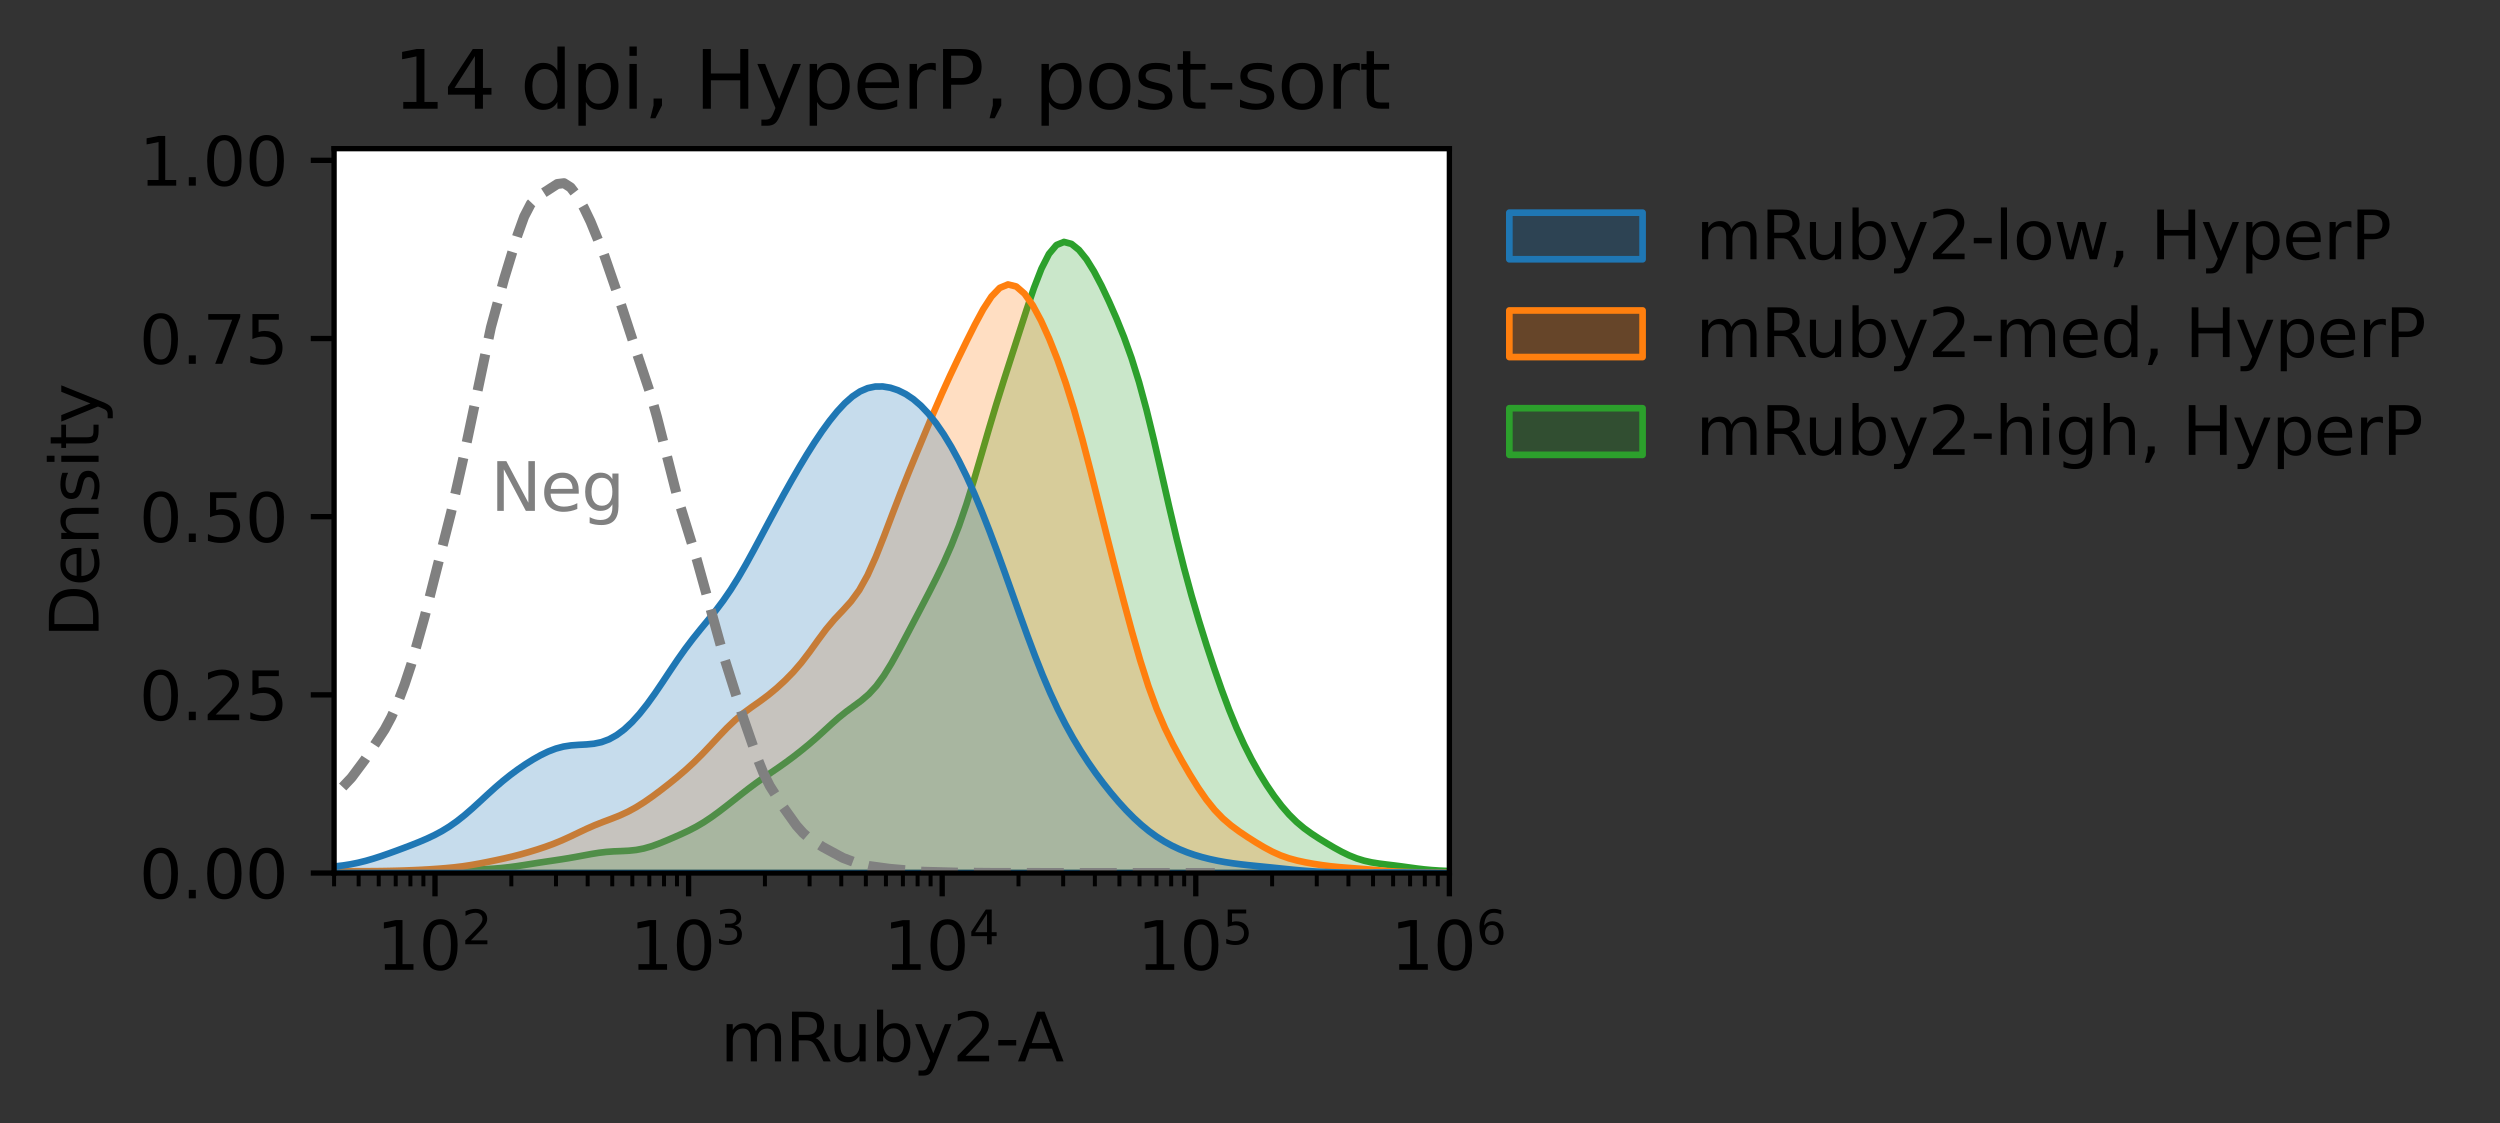 <?xml version="1.0" encoding="utf-8" standalone="no"?>
<!DOCTYPE svg PUBLIC "-//W3C//DTD SVG 1.1//EN"
  "http://www.w3.org/Graphics/SVG/1.1/DTD/svg11.dtd">
<svg xmlns:xlink="http://www.w3.org/1999/xlink" width="375.238pt" height="168.594pt" viewBox="0 0 375.238 168.594" xmlns="http://www.w3.org/2000/svg" version="1.1">
 <rect x="0" y="0" width="375.238" height="168.594" fill="#333333" stroke="none"/>
 <defs>
  <style type="text/css">*{stroke-linejoin: round; stroke-linecap: butt}</style>
 </defs>
 <g id="figure_1">
  <g id="patch_1">
   <path d="M 0 168.594 
L 375.238 168.594 
L 375.238 0 
L 0 0 
L 0 168.594 
z
" style="fill: none"/>
  </g>
  <g id="axes_1">
   <g id="patch_2">
    <path d="M 50.144 131.038 
L 217.544 131.038 
L 217.544 22.318 
L 50.144 22.318 
z
" style="fill: #ffffff"/>
   </g>
   <g id="PolyCollection_1">
    <defs>
     <path id="mf71d365929" d="M 3.128 -37.557 
L 3.128 -37.556 
L 4.254 -37.556 
L 5.381 -37.556 
L 6.507 -37.556 
L 7.634 -37.556 
L 8.76 -37.556 
L 9.886 -37.556 
L 11.013 -37.556 
L 12.139 -37.556 
L 13.266 -37.556 
L 14.392 -37.556 
L 15.518 -37.556 
L 16.645 -37.556 
L 17.771 -37.556 
L 18.897 -37.556 
L 20.024 -37.556 
L 21.15 -37.556 
L 22.277 -37.556 
L 23.403 -37.556 
L 24.529 -37.556 
L 25.656 -37.556 
L 26.782 -37.556 
L 27.909 -37.556 
L 29.035 -37.556 
L 30.161 -37.556 
L 31.288 -37.556 
L 32.414 -37.556 
L 33.541 -37.556 
L 34.667 -37.556 
L 35.793 -37.556 
L 36.92 -37.556 
L 38.046 -37.556 
L 39.173 -37.556 
L 40.299 -37.556 
L 41.425 -37.556 
L 42.552 -37.556 
L 43.678 -37.556 
L 44.805 -37.556 
L 45.931 -37.556 
L 47.057 -37.556 
L 48.184 -37.556 
L 49.31 -37.556 
L 50.437 -37.556 
L 51.563 -37.556 
L 52.689 -37.556 
L 53.816 -37.556 
L 54.942 -37.556 
L 56.068 -37.556 
L 57.195 -37.556 
L 58.321 -37.556 
L 59.448 -37.556 
L 60.574 -37.556 
L 61.7 -37.556 
L 62.827 -37.556 
L 63.953 -37.556 
L 65.08 -37.556 
L 66.206 -37.556 
L 67.332 -37.556 
L 68.459 -37.556 
L 69.585 -37.556 
L 70.712 -37.556 
L 71.838 -37.556 
L 72.964 -37.556 
L 74.091 -37.556 
L 75.217 -37.556 
L 76.344 -37.556 
L 77.47 -37.556 
L 78.596 -37.556 
L 79.723 -37.556 
L 80.849 -37.556 
L 81.976 -37.556 
L 83.102 -37.556 
L 84.228 -37.556 
L 85.355 -37.556 
L 86.481 -37.556 
L 87.608 -37.556 
L 88.734 -37.556 
L 89.86 -37.556 
L 90.987 -37.556 
L 92.113 -37.556 
L 93.24 -37.556 
L 94.366 -37.556 
L 95.492 -37.556 
L 96.619 -37.556 
L 97.745 -37.556 
L 98.871 -37.556 
L 99.998 -37.556 
L 101.124 -37.556 
L 102.251 -37.556 
L 103.377 -37.556 
L 104.503 -37.556 
L 105.63 -37.556 
L 106.756 -37.556 
L 107.883 -37.556 
L 109.009 -37.556 
L 110.135 -37.556 
L 111.262 -37.556 
L 112.388 -37.556 
L 113.515 -37.556 
L 114.641 -37.556 
L 115.767 -37.556 
L 116.894 -37.556 
L 118.02 -37.556 
L 119.147 -37.556 
L 120.273 -37.556 
L 121.399 -37.556 
L 122.526 -37.556 
L 123.652 -37.556 
L 124.779 -37.556 
L 125.905 -37.556 
L 127.031 -37.556 
L 128.158 -37.556 
L 129.284 -37.556 
L 130.411 -37.556 
L 131.537 -37.556 
L 132.663 -37.556 
L 133.79 -37.556 
L 134.916 -37.556 
L 136.042 -37.556 
L 137.169 -37.556 
L 138.295 -37.556 
L 139.422 -37.556 
L 140.548 -37.556 
L 141.674 -37.556 
L 142.801 -37.556 
L 143.927 -37.556 
L 145.054 -37.556 
L 146.18 -37.556 
L 147.306 -37.556 
L 148.433 -37.556 
L 149.559 -37.556 
L 150.686 -37.556 
L 151.812 -37.556 
L 152.938 -37.556 
L 154.065 -37.556 
L 155.191 -37.556 
L 156.318 -37.556 
L 157.444 -37.556 
L 158.57 -37.556 
L 159.697 -37.556 
L 160.823 -37.556 
L 161.95 -37.556 
L 163.076 -37.556 
L 164.202 -37.556 
L 165.329 -37.556 
L 166.455 -37.556 
L 167.582 -37.556 
L 168.708 -37.556 
L 169.834 -37.556 
L 170.961 -37.556 
L 172.087 -37.556 
L 173.214 -37.556 
L 174.34 -37.556 
L 175.466 -37.556 
L 176.593 -37.556 
L 177.719 -37.556 
L 178.845 -37.556 
L 179.972 -37.556 
L 181.098 -37.556 
L 182.225 -37.556 
L 183.351 -37.556 
L 184.477 -37.556 
L 185.604 -37.556 
L 186.73 -37.556 
L 187.857 -37.556 
L 188.983 -37.556 
L 190.109 -37.556 
L 191.236 -37.556 
L 192.362 -37.556 
L 193.489 -37.556 
L 194.615 -37.556 
L 195.741 -37.556 
L 196.868 -37.556 
L 197.994 -37.556 
L 199.121 -37.556 
L 200.247 -37.556 
L 201.373 -37.556 
L 202.5 -37.556 
L 203.626 -37.556 
L 204.753 -37.556 
L 205.879 -37.556 
L 207.005 -37.556 
L 208.132 -37.556 
L 209.258 -37.556 
L 210.385 -37.556 
L 211.511 -37.556 
L 212.637 -37.556 
L 213.764 -37.556 
L 214.89 -37.556 
L 216.016 -37.556 
L 217.143 -37.556 
L 218.269 -37.556 
L 219.396 -37.556 
L 220.522 -37.556 
L 221.648 -37.556 
L 222.775 -37.556 
L 223.901 -37.556 
L 225.028 -37.556 
L 226.154 -37.556 
L 227.28 -37.556 
L 227.28 -37.558 
L 227.28 -37.558 
L 226.154 -37.562 
L 225.028 -37.57 
L 223.901 -37.587 
L 222.775 -37.616 
L 221.648 -37.658 
L 220.522 -37.711 
L 219.396 -37.767 
L 218.269 -37.82 
L 217.143 -37.87 
L 216.016 -37.925 
L 214.89 -37.999 
L 213.764 -38.103 
L 212.637 -38.237 
L 211.511 -38.391 
L 210.385 -38.548 
L 209.258 -38.694 
L 208.132 -38.829 
L 207.005 -38.974 
L 205.879 -39.155 
L 204.753 -39.407 
L 203.626 -39.753 
L 202.5 -40.203 
L 201.373 -40.749 
L 200.247 -41.368 
L 199.121 -42.031 
L 197.994 -42.725 
L 196.868 -43.461 
L 195.741 -44.275 
L 194.615 -45.217 
L 193.489 -46.329 
L 192.362 -47.63 
L 191.236 -49.116 
L 190.109 -50.775 
L 188.983 -52.603 
L 187.857 -54.616 
L 186.73 -56.846 
L 185.604 -59.33 
L 184.477 -62.086 
L 183.351 -65.102 
L 182.225 -68.337 
L 181.098 -71.755 
L 179.972 -75.358 
L 178.845 -79.196 
L 177.719 -83.34 
L 176.593 -87.825 
L 175.466 -92.611 
L 174.34 -97.56 
L 173.214 -102.465 
L 172.087 -107.09 
L 170.961 -111.248 
L 169.834 -114.863 
L 168.708 -117.993 
L 167.582 -120.778 
L 166.455 -123.342 
L 165.329 -125.722 
L 164.202 -127.863 
L 163.076 -129.677 
L 161.95 -131.078 
L 160.823 -131.985 
L 159.697 -132.281 
L 158.57 -131.819 
L 157.444 -130.482 
L 156.318 -128.275 
L 155.191 -125.367 
L 154.065 -122.04 
L 152.938 -118.559 
L 151.812 -115.069 
L 150.686 -111.566 
L 149.559 -107.97 
L 148.433 -104.223 
L 147.306 -100.359 
L 146.18 -96.52 
L 145.054 -92.893 
L 143.927 -89.622 
L 142.801 -86.742 
L 141.674 -84.185 
L 140.548 -81.843 
L 139.422 -79.622 
L 138.295 -77.459 
L 137.169 -75.313 
L 136.042 -73.168 
L 134.916 -71.044 
L 133.79 -69.015 
L 132.663 -67.184 
L 131.537 -65.641 
L 130.411 -64.413 
L 129.284 -63.445 
L 128.158 -62.616 
L 127.031 -61.793 
L 125.905 -60.891 
L 124.779 -59.896 
L 123.652 -58.857 
L 122.526 -57.834 
L 121.399 -56.861 
L 120.273 -55.94 
L 119.147 -55.06 
L 118.02 -54.222 
L 116.894 -53.424 
L 115.767 -52.654 
L 114.641 -51.884 
L 113.515 -51.088 
L 112.388 -50.25 
L 111.262 -49.378 
L 110.135 -48.489 
L 109.009 -47.604 
L 107.883 -46.74 
L 106.756 -45.923 
L 105.63 -45.174 
L 104.503 -44.51 
L 103.377 -43.925 
L 102.251 -43.398 
L 101.124 -42.901 
L 99.998 -42.421 
L 98.871 -41.964 
L 97.745 -41.558 
L 96.619 -41.237 
L 95.492 -41.021 
L 94.366 -40.904 
L 93.24 -40.849 
L 92.113 -40.805 
L 90.987 -40.725 
L 89.86 -40.59 
L 88.734 -40.408 
L 87.608 -40.2 
L 86.481 -39.989 
L 85.355 -39.79 
L 84.228 -39.608 
L 83.102 -39.439 
L 81.976 -39.273 
L 80.849 -39.102 
L 79.723 -38.924 
L 78.596 -38.746 
L 77.47 -38.576 
L 76.344 -38.427 
L 75.217 -38.305 
L 74.091 -38.212 
L 72.964 -38.147 
L 71.838 -38.105 
L 70.712 -38.075 
L 69.585 -38.045 
L 68.459 -38.006 
L 67.332 -37.952 
L 66.206 -37.887 
L 65.08 -37.82 
L 63.953 -37.762 
L 62.827 -37.723 
L 61.7 -37.704 
L 60.574 -37.7 
L 59.448 -37.703 
L 58.321 -37.709 
L 57.195 -37.711 
L 56.068 -37.708 
L 54.942 -37.7 
L 53.816 -37.688 
L 52.689 -37.671 
L 51.563 -37.652 
L 50.437 -37.634 
L 49.31 -37.619 
L 48.184 -37.608 
L 47.057 -37.6 
L 45.931 -37.592 
L 44.805 -37.586 
L 43.678 -37.583 
L 42.552 -37.583 
L 41.425 -37.588 
L 40.299 -37.596 
L 39.173 -37.605 
L 38.046 -37.611 
L 36.92 -37.612 
L 35.793 -37.606 
L 34.667 -37.597 
L 33.541 -37.585 
L 32.414 -37.575 
L 31.288 -37.567 
L 30.161 -37.561 
L 29.035 -37.558 
L 27.909 -37.557 
L 26.782 -37.557 
L 25.656 -37.556 
L 24.529 -37.556 
L 23.403 -37.556 
L 22.277 -37.556 
L 21.15 -37.557 
L 20.024 -37.557 
L 18.897 -37.559 
L 17.771 -37.561 
L 16.645 -37.566 
L 15.518 -37.572 
L 14.392 -37.579 
L 13.266 -37.585 
L 12.139 -37.587 
L 11.013 -37.585 
L 9.886 -37.58 
L 8.76 -37.573 
L 7.634 -37.566 
L 6.507 -37.562 
L 5.381 -37.559 
L 4.254 -37.557 
L 3.128 -37.557 
z
" style="stroke: #2ca02c"/>
    </defs>
    <g clip-path="url(#p984946b210)">
     <use xlink:href="#mf71d365929" x="0" y="168.594" style="fill: #2ca02c; fill-opacity: 0.25; stroke: #2ca02c"/>
    </g>
   </g>
   <g id="PolyCollection_2">
    <defs>
     <path id="m351880123a" d="M -19.855 -37.557 
L -19.855 -37.556 
L -18.615 -37.556 
L -17.374 -37.556 
L -16.134 -37.556 
L -14.894 -37.556 
L -13.654 -37.556 
L -12.414 -37.556 
L -11.173 -37.556 
L -9.933 -37.556 
L -8.693 -37.556 
L -7.453 -37.556 
L -6.213 -37.556 
L -4.972 -37.556 
L -3.732 -37.556 
L -2.492 -37.556 
L -1.252 -37.556 
L -0.012 -37.556 
L 1.229 -37.556 
L 2.469 -37.556 
L 3.709 -37.556 
L 4.949 -37.556 
L 6.189 -37.556 
L 7.43 -37.556 
L 8.67 -37.556 
L 9.91 -37.556 
L 11.15 -37.556 
L 12.39 -37.556 
L 13.631 -37.556 
L 14.871 -37.556 
L 16.111 -37.556 
L 17.351 -37.556 
L 18.591 -37.556 
L 19.832 -37.556 
L 21.072 -37.556 
L 22.312 -37.556 
L 23.552 -37.556 
L 24.792 -37.556 
L 26.033 -37.556 
L 27.273 -37.556 
L 28.513 -37.556 
L 29.753 -37.556 
L 30.994 -37.556 
L 32.234 -37.556 
L 33.474 -37.556 
L 34.714 -37.556 
L 35.954 -37.556 
L 37.195 -37.556 
L 38.435 -37.556 
L 39.675 -37.556 
L 40.915 -37.556 
L 42.155 -37.556 
L 43.396 -37.556 
L 44.636 -37.556 
L 45.876 -37.556 
L 47.116 -37.556 
L 48.356 -37.556 
L 49.597 -37.556 
L 50.837 -37.556 
L 52.077 -37.556 
L 53.317 -37.556 
L 54.557 -37.556 
L 55.798 -37.556 
L 57.038 -37.556 
L 58.278 -37.556 
L 59.518 -37.556 
L 60.758 -37.556 
L 61.999 -37.556 
L 63.239 -37.556 
L 64.479 -37.556 
L 65.719 -37.556 
L 66.959 -37.556 
L 68.2 -37.556 
L 69.44 -37.556 
L 70.68 -37.556 
L 71.92 -37.556 
L 73.16 -37.556 
L 74.401 -37.556 
L 75.641 -37.556 
L 76.881 -37.556 
L 78.121 -37.556 
L 79.361 -37.556 
L 80.602 -37.556 
L 81.842 -37.556 
L 83.082 -37.556 
L 84.322 -37.556 
L 85.562 -37.556 
L 86.803 -37.556 
L 88.043 -37.556 
L 89.283 -37.556 
L 90.523 -37.556 
L 91.763 -37.556 
L 93.004 -37.556 
L 94.244 -37.556 
L 95.484 -37.556 
L 96.724 -37.556 
L 97.965 -37.556 
L 99.205 -37.556 
L 100.445 -37.556 
L 101.685 -37.556 
L 102.925 -37.556 
L 104.166 -37.556 
L 105.406 -37.556 
L 106.646 -37.556 
L 107.886 -37.556 
L 109.126 -37.556 
L 110.367 -37.556 
L 111.607 -37.556 
L 112.847 -37.556 
L 114.087 -37.556 
L 115.327 -37.556 
L 116.568 -37.556 
L 117.808 -37.556 
L 119.048 -37.556 
L 120.288 -37.556 
L 121.528 -37.556 
L 122.769 -37.556 
L 124.009 -37.556 
L 125.249 -37.556 
L 126.489 -37.556 
L 127.729 -37.556 
L 128.97 -37.556 
L 130.21 -37.556 
L 131.45 -37.556 
L 132.69 -37.556 
L 133.93 -37.556 
L 135.171 -37.556 
L 136.411 -37.556 
L 137.651 -37.556 
L 138.891 -37.556 
L 140.131 -37.556 
L 141.372 -37.556 
L 142.612 -37.556 
L 143.852 -37.556 
L 145.092 -37.556 
L 146.332 -37.556 
L 147.573 -37.556 
L 148.813 -37.556 
L 150.053 -37.556 
L 151.293 -37.556 
L 152.533 -37.556 
L 153.774 -37.556 
L 155.014 -37.556 
L 156.254 -37.556 
L 157.494 -37.556 
L 158.735 -37.556 
L 159.975 -37.556 
L 161.215 -37.556 
L 162.455 -37.556 
L 163.695 -37.556 
L 164.936 -37.556 
L 166.176 -37.556 
L 167.416 -37.556 
L 168.656 -37.556 
L 169.896 -37.556 
L 171.137 -37.556 
L 172.377 -37.556 
L 173.617 -37.556 
L 174.857 -37.556 
L 176.097 -37.556 
L 177.338 -37.556 
L 178.578 -37.556 
L 179.818 -37.556 
L 181.058 -37.556 
L 182.298 -37.556 
L 183.539 -37.556 
L 184.779 -37.556 
L 186.019 -37.556 
L 187.259 -37.556 
L 188.499 -37.556 
L 189.74 -37.556 
L 190.98 -37.556 
L 192.22 -37.556 
L 193.46 -37.556 
L 194.7 -37.556 
L 195.941 -37.556 
L 197.181 -37.556 
L 198.421 -37.556 
L 199.661 -37.556 
L 200.901 -37.556 
L 202.142 -37.556 
L 203.382 -37.556 
L 204.622 -37.556 
L 205.862 -37.556 
L 207.102 -37.556 
L 208.343 -37.556 
L 209.583 -37.556 
L 210.823 -37.556 
L 212.063 -37.556 
L 213.303 -37.556 
L 214.544 -37.556 
L 215.784 -37.556 
L 217.024 -37.556 
L 218.264 -37.556 
L 219.504 -37.556 
L 220.745 -37.556 
L 221.985 -37.556 
L 223.225 -37.556 
L 224.465 -37.556 
L 225.706 -37.556 
L 226.946 -37.556 
L 226.946 -37.557 
L 226.946 -37.557 
L 225.706 -37.557 
L 224.465 -37.559 
L 223.225 -37.562 
L 221.985 -37.567 
L 220.745 -37.575 
L 219.504 -37.584 
L 218.264 -37.595 
L 217.024 -37.606 
L 215.784 -37.619 
L 214.544 -37.635 
L 213.303 -37.654 
L 212.063 -37.678 
L 210.823 -37.715 
L 209.583 -37.77 
L 208.343 -37.848 
L 207.102 -37.947 
L 205.862 -38.055 
L 204.622 -38.161 
L 203.382 -38.257 
L 202.142 -38.349 
L 200.901 -38.452 
L 199.661 -38.58 
L 198.421 -38.742 
L 197.181 -38.936 
L 195.941 -39.161 
L 194.7 -39.429 
L 193.46 -39.765 
L 192.22 -40.203 
L 190.98 -40.758 
L 189.74 -41.421 
L 188.499 -42.161 
L 187.259 -42.95 
L 186.019 -43.783 
L 184.779 -44.696 
L 183.539 -45.757 
L 182.298 -47.042 
L 181.058 -48.591 
L 179.818 -50.388 
L 178.578 -52.376 
L 177.338 -54.504 
L 176.097 -56.783 
L 174.857 -59.3 
L 173.617 -62.195 
L 172.377 -65.581 
L 171.137 -69.479 
L 169.896 -73.793 
L 168.656 -78.377 
L 167.416 -83.118 
L 166.176 -87.978 
L 164.936 -92.931 
L 163.695 -97.883 
L 162.455 -102.659 
L 161.215 -107.082 
L 159.975 -111.058 
L 158.735 -114.59 
L 157.494 -117.722 
L 156.254 -120.465 
L 155.014 -122.765 
L 153.774 -124.516 
L 152.533 -125.595 
L 151.293 -125.899 
L 150.053 -125.38 
L 148.813 -124.085 
L 147.573 -122.173 
L 146.332 -119.874 
L 145.092 -117.399 
L 143.852 -114.856 
L 142.612 -112.244 
L 141.372 -109.517 
L 140.131 -106.662 
L 138.891 -103.719 
L 137.651 -100.739 
L 136.411 -97.723 
L 135.171 -94.619 
L 133.93 -91.395 
L 132.69 -88.124 
L 131.45 -84.996 
L 130.21 -82.243 
L 128.97 -80.019 
L 127.729 -78.318 
L 126.489 -76.951 
L 125.249 -75.64 
L 124.009 -74.167 
L 122.769 -72.498 
L 121.528 -70.764 
L 120.288 -69.139 
L 119.048 -67.705 
L 117.808 -66.442 
L 116.568 -65.304 
L 115.327 -64.275 
L 114.087 -63.35 
L 112.847 -62.48 
L 111.607 -61.572 
L 110.367 -60.538 
L 109.126 -59.353 
L 107.886 -58.058 
L 106.646 -56.724 
L 105.406 -55.417 
L 104.166 -54.184 
L 102.925 -53.041 
L 101.685 -51.977 
L 100.445 -50.971 
L 99.205 -50.006 
L 97.965 -49.081 
L 96.724 -48.215 
L 95.484 -47.434 
L 94.244 -46.757 
L 93.004 -46.187 
L 91.763 -45.694 
L 90.523 -45.229 
L 89.283 -44.739 
L 88.043 -44.195 
L 86.803 -43.608 
L 85.562 -43.014 
L 84.322 -42.452 
L 83.082 -41.943 
L 81.842 -41.489 
L 80.602 -41.078 
L 79.361 -40.699 
L 78.121 -40.349 
L 76.881 -40.03 
L 75.641 -39.741 
L 74.401 -39.473 
L 73.16 -39.217 
L 71.92 -38.973 
L 70.68 -38.752 
L 69.44 -38.565 
L 68.2 -38.415 
L 66.959 -38.295 
L 65.719 -38.196 
L 64.479 -38.112 
L 63.239 -38.042 
L 61.999 -37.984 
L 60.758 -37.937 
L 59.518 -37.899 
L 58.278 -37.869 
L 57.038 -37.848 
L 55.798 -37.837 
L 54.557 -37.832 
L 53.317 -37.827 
L 52.077 -37.815 
L 50.837 -37.795 
L 49.597 -37.77 
L 48.356 -37.745 
L 47.116 -37.722 
L 45.876 -37.703 
L 44.636 -37.687 
L 43.396 -37.678 
L 42.155 -37.675 
L 40.915 -37.674 
L 39.675 -37.67 
L 38.435 -37.659 
L 37.195 -37.64 
L 35.954 -37.617 
L 34.714 -37.596 
L 33.474 -37.579 
L 32.234 -37.568 
L 30.994 -37.562 
L 29.753 -37.561 
L 28.513 -37.563 
L 27.273 -37.568 
L 26.033 -37.574 
L 24.792 -37.58 
L 23.552 -37.582 
L 22.312 -37.58 
L 21.072 -37.575 
L 19.832 -37.569 
L 18.591 -37.565 
L 17.351 -37.565 
L 16.111 -37.568 
L 14.871 -37.573 
L 13.631 -37.579 
L 12.39 -37.582 
L 11.15 -37.581 
L 9.91 -37.576 
L 8.67 -37.57 
L 7.43 -37.564 
L 6.189 -37.56 
L 4.949 -37.558 
L 3.709 -37.557 
L 2.469 -37.556 
L 1.229 -37.556 
L -0.012 -37.556 
L -1.252 -37.556 
L -2.492 -37.557 
L -3.732 -37.558 
L -4.972 -37.56 
L -6.213 -37.564 
L -7.453 -37.57 
L -8.693 -37.576 
L -9.933 -37.581 
L -11.173 -37.582 
L -12.414 -37.579 
L -13.654 -37.573 
L -14.894 -37.567 
L -16.134 -37.562 
L -17.374 -37.559 
L -18.615 -37.557 
L -19.855 -37.557 
z
" style="stroke: #ff7f0e"/>
    </defs>
    <g clip-path="url(#p984946b210)">
     <use xlink:href="#m351880123a" x="0" y="168.594" style="fill: #ff7f0e; fill-opacity: 0.25; stroke: #ff7f0e"/>
    </g>
   </g>
   <g id="PolyCollection_3">
    <defs>
     <path id="m5ceb652f4d" d="M -4.442 -37.557 
L -4.442 -37.556 
L -3.301 -37.556 
L -2.16 -37.556 
L -1.018 -37.556 
L 0.123 -37.556 
L 1.264 -37.556 
L 2.406 -37.556 
L 3.547 -37.556 
L 4.688 -37.556 
L 5.829 -37.556 
L 6.971 -37.556 
L 8.112 -37.556 
L 9.253 -37.556 
L 10.395 -37.556 
L 11.536 -37.556 
L 12.677 -37.556 
L 13.818 -37.556 
L 14.96 -37.556 
L 16.101 -37.556 
L 17.242 -37.556 
L 18.384 -37.556 
L 19.525 -37.556 
L 20.666 -37.556 
L 21.807 -37.556 
L 22.949 -37.556 
L 24.09 -37.556 
L 25.231 -37.556 
L 26.373 -37.556 
L 27.514 -37.556 
L 28.655 -37.556 
L 29.796 -37.556 
L 30.938 -37.556 
L 32.079 -37.556 
L 33.22 -37.556 
L 34.362 -37.556 
L 35.503 -37.556 
L 36.644 -37.556 
L 37.785 -37.556 
L 38.927 -37.556 
L 40.068 -37.556 
L 41.209 -37.556 
L 42.351 -37.556 
L 43.492 -37.556 
L 44.633 -37.556 
L 45.774 -37.556 
L 46.916 -37.556 
L 48.057 -37.556 
L 49.198 -37.556 
L 50.34 -37.556 
L 51.481 -37.556 
L 52.622 -37.556 
L 53.763 -37.556 
L 54.905 -37.556 
L 56.046 -37.556 
L 57.187 -37.556 
L 58.329 -37.556 
L 59.47 -37.556 
L 60.611 -37.556 
L 61.753 -37.556 
L 62.894 -37.556 
L 64.035 -37.556 
L 65.176 -37.556 
L 66.318 -37.556 
L 67.459 -37.556 
L 68.6 -37.556 
L 69.742 -37.556 
L 70.883 -37.556 
L 72.024 -37.556 
L 73.165 -37.556 
L 74.307 -37.556 
L 75.448 -37.556 
L 76.589 -37.556 
L 77.731 -37.556 
L 78.872 -37.556 
L 80.013 -37.556 
L 81.154 -37.556 
L 82.296 -37.556 
L 83.437 -37.556 
L 84.578 -37.556 
L 85.72 -37.556 
L 86.861 -37.556 
L 88.002 -37.556 
L 89.143 -37.556 
L 90.285 -37.556 
L 91.426 -37.556 
L 92.567 -37.556 
L 93.709 -37.556 
L 94.85 -37.556 
L 95.991 -37.556 
L 97.132 -37.556 
L 98.274 -37.556 
L 99.415 -37.556 
L 100.556 -37.556 
L 101.698 -37.556 
L 102.839 -37.556 
L 103.98 -37.556 
L 105.121 -37.556 
L 106.263 -37.556 
L 107.404 -37.556 
L 108.545 -37.556 
L 109.687 -37.556 
L 110.828 -37.556 
L 111.969 -37.556 
L 113.11 -37.556 
L 114.252 -37.556 
L 115.393 -37.556 
L 116.534 -37.556 
L 117.676 -37.556 
L 118.817 -37.556 
L 119.958 -37.556 
L 121.1 -37.556 
L 122.241 -37.556 
L 123.382 -37.556 
L 124.523 -37.556 
L 125.665 -37.556 
L 126.806 -37.556 
L 127.947 -37.556 
L 129.089 -37.556 
L 130.23 -37.556 
L 131.371 -37.556 
L 132.512 -37.556 
L 133.654 -37.556 
L 134.795 -37.556 
L 135.936 -37.556 
L 137.078 -37.556 
L 138.219 -37.556 
L 139.36 -37.556 
L 140.501 -37.556 
L 141.643 -37.556 
L 142.784 -37.556 
L 143.925 -37.556 
L 145.067 -37.556 
L 146.208 -37.556 
L 147.349 -37.556 
L 148.49 -37.556 
L 149.632 -37.556 
L 150.773 -37.556 
L 151.914 -37.556 
L 153.056 -37.556 
L 154.197 -37.556 
L 155.338 -37.556 
L 156.479 -37.556 
L 157.621 -37.556 
L 158.762 -37.556 
L 159.903 -37.556 
L 161.045 -37.556 
L 162.186 -37.556 
L 163.327 -37.556 
L 164.468 -37.556 
L 165.61 -37.556 
L 166.751 -37.556 
L 167.892 -37.556 
L 169.034 -37.556 
L 170.175 -37.556 
L 171.316 -37.556 
L 172.458 -37.556 
L 173.599 -37.556 
L 174.74 -37.556 
L 175.881 -37.556 
L 177.023 -37.556 
L 178.164 -37.556 
L 179.305 -37.556 
L 180.447 -37.556 
L 181.588 -37.556 
L 182.729 -37.556 
L 183.87 -37.556 
L 185.012 -37.556 
L 186.153 -37.556 
L 187.294 -37.556 
L 188.436 -37.556 
L 189.577 -37.556 
L 190.718 -37.556 
L 191.859 -37.556 
L 193.001 -37.556 
L 194.142 -37.556 
L 195.283 -37.556 
L 196.425 -37.556 
L 197.566 -37.556 
L 198.707 -37.556 
L 199.848 -37.556 
L 200.99 -37.556 
L 202.131 -37.556 
L 203.272 -37.556 
L 204.414 -37.556 
L 205.555 -37.556 
L 206.696 -37.556 
L 207.837 -37.556 
L 208.979 -37.556 
L 210.12 -37.556 
L 211.261 -37.556 
L 212.403 -37.556 
L 213.544 -37.556 
L 214.685 -37.556 
L 215.826 -37.556 
L 216.968 -37.556 
L 218.109 -37.556 
L 219.25 -37.556 
L 220.392 -37.556 
L 221.533 -37.556 
L 222.674 -37.556 
L 222.674 -37.557 
L 222.674 -37.557 
L 221.533 -37.558 
L 220.392 -37.559 
L 219.25 -37.562 
L 218.109 -37.567 
L 216.968 -37.574 
L 215.826 -37.584 
L 214.685 -37.597 
L 213.544 -37.611 
L 212.403 -37.624 
L 211.261 -37.635 
L 210.12 -37.641 
L 208.979 -37.642 
L 207.837 -37.637 
L 206.696 -37.63 
L 205.555 -37.622 
L 204.414 -37.617 
L 203.272 -37.618 
L 202.131 -37.627 
L 200.99 -37.645 
L 199.848 -37.675 
L 198.707 -37.717 
L 197.566 -37.775 
L 196.425 -37.85 
L 195.283 -37.941 
L 194.142 -38.046 
L 193.001 -38.161 
L 191.859 -38.28 
L 190.718 -38.398 
L 189.577 -38.513 
L 188.436 -38.627 
L 187.294 -38.744 
L 186.153 -38.873 
L 185.012 -39.022 
L 183.87 -39.197 
L 182.729 -39.404 
L 181.588 -39.649 
L 180.447 -39.936 
L 179.305 -40.274 
L 178.164 -40.669 
L 177.023 -41.132 
L 175.881 -41.672 
L 174.74 -42.298 
L 173.599 -43.021 
L 172.458 -43.847 
L 171.316 -44.783 
L 170.175 -45.828 
L 169.034 -46.979 
L 167.892 -48.231 
L 166.751 -49.576 
L 165.61 -51.013 
L 164.468 -52.543 
L 163.327 -54.178 
L 162.186 -55.935 
L 161.045 -57.835 
L 159.903 -59.9 
L 158.762 -62.155 
L 157.621 -64.619 
L 156.479 -67.296 
L 155.338 -70.174 
L 154.197 -73.215 
L 153.056 -76.368 
L 151.914 -79.573 
L 150.773 -82.774 
L 149.632 -85.919 
L 148.49 -88.964 
L 147.349 -91.867 
L 146.208 -94.594 
L 145.067 -97.12 
L 143.925 -99.431 
L 142.784 -101.525 
L 141.643 -103.403 
L 140.501 -105.063 
L 139.36 -106.499 
L 138.219 -107.706 
L 137.078 -108.687 
L 135.936 -109.451 
L 134.795 -110.016 
L 133.654 -110.394 
L 132.512 -110.585 
L 131.371 -110.575 
L 130.23 -110.335 
L 129.089 -109.841 
L 127.947 -109.083 
L 126.806 -108.074 
L 125.665 -106.845 
L 124.523 -105.432 
L 123.382 -103.865 
L 122.241 -102.17 
L 121.1 -100.363 
L 119.958 -98.464 
L 118.817 -96.489 
L 117.676 -94.455 
L 116.534 -92.371 
L 115.393 -90.249 
L 114.252 -88.107 
L 113.11 -85.974 
L 111.969 -83.895 
L 110.828 -81.922 
L 109.687 -80.095 
L 108.545 -78.432 
L 107.404 -76.918 
L 106.263 -75.504 
L 105.121 -74.121 
L 103.98 -72.698 
L 102.839 -71.187 
L 101.698 -69.572 
L 100.556 -67.877 
L 99.415 -66.155 
L 98.274 -64.472 
L 97.132 -62.889 
L 95.991 -61.452 
L 94.85 -60.19 
L 93.709 -59.123 
L 92.567 -58.267 
L 91.426 -57.629 
L 90.285 -57.205 
L 89.143 -56.965 
L 88.002 -56.855 
L 86.861 -56.797 
L 85.72 -56.713 
L 84.578 -56.538 
L 83.437 -56.235 
L 82.296 -55.8 
L 81.154 -55.248 
L 80.013 -54.605 
L 78.872 -53.889 
L 77.731 -53.11 
L 76.589 -52.265 
L 75.448 -51.351 
L 74.307 -50.371 
L 73.165 -49.339 
L 72.024 -48.283 
L 70.883 -47.242 
L 69.742 -46.252 
L 68.6 -45.347 
L 67.459 -44.544 
L 66.318 -43.843 
L 65.176 -43.234 
L 64.035 -42.697 
L 62.894 -42.211 
L 61.753 -41.757 
L 60.611 -41.321 
L 59.47 -40.896 
L 58.329 -40.483 
L 57.187 -40.087 
L 56.046 -39.718 
L 54.905 -39.387 
L 53.763 -39.104 
L 52.622 -38.872 
L 51.481 -38.692 
L 50.34 -38.558 
L 49.198 -38.459 
L 48.057 -38.384 
L 46.916 -38.319 
L 45.774 -38.253 
L 44.633 -38.183 
L 43.492 -38.108 
L 42.351 -38.034 
L 41.209 -37.968 
L 40.068 -37.917 
L 38.927 -37.882 
L 37.785 -37.863 
L 36.644 -37.856 
L 35.503 -37.856 
L 34.362 -37.858 
L 33.22 -37.859 
L 32.079 -37.854 
L 30.938 -37.844 
L 29.796 -37.828 
L 28.655 -37.808 
L 27.514 -37.786 
L 26.373 -37.765 
L 25.231 -37.747 
L 24.09 -37.735 
L 22.949 -37.728 
L 21.807 -37.724 
L 20.666 -37.722 
L 19.525 -37.722 
L 18.384 -37.723 
L 17.242 -37.728 
L 16.101 -37.738 
L 14.96 -37.75 
L 13.818 -37.763 
L 12.677 -37.77 
L 11.536 -37.769 
L 10.395 -37.757 
L 9.253 -37.736 
L 8.112 -37.707 
L 6.971 -37.677 
L 5.829 -37.648 
L 4.688 -37.622 
L 3.547 -37.601 
L 2.406 -37.585 
L 1.264 -37.574 
L 0.123 -37.566 
L -1.018 -37.562 
L -2.16 -37.559 
L -3.301 -37.557 
L -4.442 -37.557 
z
" style="stroke: #1f77b4"/>
    </defs>
    <g clip-path="url(#p984946b210)">
     <use xlink:href="#m5ceb652f4d" x="0" y="168.594" style="fill: #1f77b4; fill-opacity: 0.25; stroke: #1f77b4"/>
    </g>
   </g>
   <g id="matplotlib.axis_1">
    <g id="xtick_1">
     <g id="line2d_1">
      <defs>
       <path id="md25c6dc647" d="M 0 0 
L 0 3.5 
" style="stroke: #000000; stroke-width: 0.8"/>
      </defs>
      <g>
       <use xlink:href="#md25c6dc647" x="65.291" y="131.038" style="stroke: #000000; stroke-width: 0.8"/>
      </g>
     </g>
     <g id="text_1">
      <!-- $\mathdefault{10^{2}}$ -->
      <g transform="translate(56.491 145.637)scale(0.1 -0.1)">
       <defs>
        <path id="DejaVuSans-31" d="M 794 531 
L 1825 531 
L 1825 4091 
L 703 3866 
L 703 4441 
L 1819 4666 
L 2450 4666 
L 2450 531 
L 3481 531 
L 3481 0 
L 794 0 
L 794 531 
z
" transform="scale(0.016)"/>
        <path id="DejaVuSans-30" d="M 2034 4250 
Q 1547 4250 1301 3770 
Q 1056 3291 1056 2328 
Q 1056 1369 1301 889 
Q 1547 409 2034 409 
Q 2525 409 2770 889 
Q 3016 1369 3016 2328 
Q 3016 3291 2770 3770 
Q 2525 4250 2034 4250 
z
M 2034 4750 
Q 2819 4750 3233 4129 
Q 3647 3509 3647 2328 
Q 3647 1150 3233 529 
Q 2819 -91 2034 -91 
Q 1250 -91 836 529 
Q 422 1150 422 2328 
Q 422 3509 836 4129 
Q 1250 4750 2034 4750 
z
" transform="scale(0.016)"/>
        <path id="DejaVuSans-32" d="M 1228 531 
L 3431 531 
L 3431 0 
L 469 0 
L 469 531 
Q 828 903 1448 1529 
Q 2069 2156 2228 2338 
Q 2531 2678 2651 2914 
Q 2772 3150 2772 3378 
Q 2772 3750 2511 3984 
Q 2250 4219 1831 4219 
Q 1534 4219 1204 4116 
Q 875 4013 500 3803 
L 500 4441 
Q 881 4594 1212 4672 
Q 1544 4750 1819 4750 
Q 2544 4750 2975 4387 
Q 3406 4025 3406 3419 
Q 3406 3131 3298 2873 
Q 3191 2616 2906 2266 
Q 2828 2175 2409 1742 
Q 1991 1309 1228 531 
z
" transform="scale(0.016)"/>
       </defs>
       <use xlink:href="#DejaVuSans-31" transform="translate(0 0.766)"/>
       <use xlink:href="#DejaVuSans-30" transform="translate(63.623 0.766)"/>
       <use xlink:href="#DejaVuSans-32" transform="translate(128.203 39.047)scale(0.7)"/>
      </g>
     </g>
    </g>
    <g id="xtick_2">
     <g id="line2d_2">
      <g>
       <use xlink:href="#md25c6dc647" x="103.354" y="131.038" style="stroke: #000000; stroke-width: 0.8"/>
      </g>
     </g>
     <g id="text_2">
      <!-- $\mathdefault{10^{3}}$ -->
      <g transform="translate(94.554 145.637)scale(0.1 -0.1)">
       <defs>
        <path id="DejaVuSans-33" d="M 2597 2516 
Q 3050 2419 3304 2112 
Q 3559 1806 3559 1356 
Q 3559 666 3084 287 
Q 2609 -91 1734 -91 
Q 1441 -91 1130 -33 
Q 819 25 488 141 
L 488 750 
Q 750 597 1062 519 
Q 1375 441 1716 441 
Q 2309 441 2620 675 
Q 2931 909 2931 1356 
Q 2931 1769 2642 2001 
Q 2353 2234 1838 2234 
L 1294 2234 
L 1294 2753 
L 1863 2753 
Q 2328 2753 2575 2939 
Q 2822 3125 2822 3475 
Q 2822 3834 2567 4026 
Q 2313 4219 1838 4219 
Q 1578 4219 1281 4162 
Q 984 4106 628 3988 
L 628 4550 
Q 988 4650 1302 4700 
Q 1616 4750 1894 4750 
Q 2613 4750 3031 4423 
Q 3450 4097 3450 3541 
Q 3450 3153 3228 2886 
Q 3006 2619 2597 2516 
z
" transform="scale(0.016)"/>
       </defs>
       <use xlink:href="#DejaVuSans-31" transform="translate(0 0.766)"/>
       <use xlink:href="#DejaVuSans-30" transform="translate(63.623 0.766)"/>
       <use xlink:href="#DejaVuSans-33" transform="translate(128.203 39.047)scale(0.7)"/>
      </g>
     </g>
    </g>
    <g id="xtick_3">
     <g id="line2d_3">
      <g>
       <use xlink:href="#md25c6dc647" x="141.417" y="131.038" style="stroke: #000000; stroke-width: 0.8"/>
      </g>
     </g>
     <g id="text_3">
      <!-- $\mathdefault{10^{4}}$ -->
      <g transform="translate(132.617 145.637)scale(0.1 -0.1)">
       <defs>
        <path id="DejaVuSans-34" d="M 2419 4116 
L 825 1625 
L 2419 1625 
L 2419 4116 
z
M 2253 4666 
L 3047 4666 
L 3047 1625 
L 3713 1625 
L 3713 1100 
L 3047 1100 
L 3047 0 
L 2419 0 
L 2419 1100 
L 313 1100 
L 313 1709 
L 2253 4666 
z
" transform="scale(0.016)"/>
       </defs>
       <use xlink:href="#DejaVuSans-31" transform="translate(0 0.684)"/>
       <use xlink:href="#DejaVuSans-30" transform="translate(63.623 0.684)"/>
       <use xlink:href="#DejaVuSans-34" transform="translate(128.203 38.966)scale(0.7)"/>
      </g>
     </g>
    </g>
    <g id="xtick_4">
     <g id="line2d_4">
      <g>
       <use xlink:href="#md25c6dc647" x="179.48" y="131.038" style="stroke: #000000; stroke-width: 0.8"/>
      </g>
     </g>
     <g id="text_4">
      <!-- $\mathdefault{10^{5}}$ -->
      <g transform="translate(170.68 145.637)scale(0.1 -0.1)">
       <defs>
        <path id="DejaVuSans-35" d="M 691 4666 
L 3169 4666 
L 3169 4134 
L 1269 4134 
L 1269 2991 
Q 1406 3038 1543 3061 
Q 1681 3084 1819 3084 
Q 2600 3084 3056 2656 
Q 3513 2228 3513 1497 
Q 3513 744 3044 326 
Q 2575 -91 1722 -91 
Q 1428 -91 1123 -41 
Q 819 9 494 109 
L 494 744 
Q 775 591 1075 516 
Q 1375 441 1709 441 
Q 2250 441 2565 725 
Q 2881 1009 2881 1497 
Q 2881 1984 2565 2268 
Q 2250 2553 1709 2553 
Q 1456 2553 1204 2497 
Q 953 2441 691 2322 
L 691 4666 
z
" transform="scale(0.016)"/>
       </defs>
       <use xlink:href="#DejaVuSans-31" transform="translate(0 0.684)"/>
       <use xlink:href="#DejaVuSans-30" transform="translate(63.623 0.684)"/>
       <use xlink:href="#DejaVuSans-35" transform="translate(128.203 38.966)scale(0.7)"/>
      </g>
     </g>
    </g>
    <g id="xtick_5">
     <g id="line2d_5">
      <g>
       <use xlink:href="#md25c6dc647" x="217.544" y="131.038" style="stroke: #000000; stroke-width: 0.8"/>
      </g>
     </g>
     <g id="text_5">
      <!-- $\mathdefault{10^{6}}$ -->
      <g transform="translate(208.744 145.637)scale(0.1 -0.1)">
       <defs>
        <path id="DejaVuSans-36" d="M 2113 2584 
Q 1688 2584 1439 2293 
Q 1191 2003 1191 1497 
Q 1191 994 1439 701 
Q 1688 409 2113 409 
Q 2538 409 2786 701 
Q 3034 994 3034 1497 
Q 3034 2003 2786 2293 
Q 2538 2584 2113 2584 
z
M 3366 4563 
L 3366 3988 
Q 3128 4100 2886 4159 
Q 2644 4219 2406 4219 
Q 1781 4219 1451 3797 
Q 1122 3375 1075 2522 
Q 1259 2794 1537 2939 
Q 1816 3084 2150 3084 
Q 2853 3084 3261 2657 
Q 3669 2231 3669 1497 
Q 3669 778 3244 343 
Q 2819 -91 2113 -91 
Q 1303 -91 875 529 
Q 447 1150 447 2328 
Q 447 3434 972 4092 
Q 1497 4750 2381 4750 
Q 2619 4750 2861 4703 
Q 3103 4656 3366 4563 
z
" transform="scale(0.016)"/>
       </defs>
       <use xlink:href="#DejaVuSans-31" transform="translate(0 0.766)"/>
       <use xlink:href="#DejaVuSans-30" transform="translate(63.623 0.766)"/>
       <use xlink:href="#DejaVuSans-36" transform="translate(128.203 39.047)scale(0.7)"/>
      </g>
     </g>
    </g>
    <g id="xtick_6">
     <g id="line2d_6">
      <defs>
       <path id="mf2af152aa8" d="M 0 0 
L 0 2 
" style="stroke: #000000; stroke-width: 0.6"/>
      </defs>
      <g>
       <use xlink:href="#mf2af152aa8" x="50.144" y="131.038" style="stroke: #000000; stroke-width: 0.6"/>
      </g>
     </g>
    </g>
    <g id="xtick_7">
     <g id="line2d_7">
      <g>
       <use xlink:href="#mf2af152aa8" x="53.832" y="131.038" style="stroke: #000000; stroke-width: 0.6"/>
      </g>
     </g>
    </g>
    <g id="xtick_8">
     <g id="line2d_8">
      <g>
       <use xlink:href="#mf2af152aa8" x="56.846" y="131.038" style="stroke: #000000; stroke-width: 0.6"/>
      </g>
     </g>
    </g>
    <g id="xtick_9">
     <g id="line2d_9">
      <g>
       <use xlink:href="#mf2af152aa8" x="59.395" y="131.038" style="stroke: #000000; stroke-width: 0.6"/>
      </g>
     </g>
    </g>
    <g id="xtick_10">
     <g id="line2d_10">
      <g>
       <use xlink:href="#mf2af152aa8" x="61.602" y="131.038" style="stroke: #000000; stroke-width: 0.6"/>
      </g>
     </g>
    </g>
    <g id="xtick_11">
     <g id="line2d_11">
      <g>
       <use xlink:href="#mf2af152aa8" x="63.549" y="131.038" style="stroke: #000000; stroke-width: 0.6"/>
      </g>
     </g>
    </g>
    <g id="xtick_12">
     <g id="line2d_12">
      <g>
       <use xlink:href="#mf2af152aa8" x="76.749" y="131.038" style="stroke: #000000; stroke-width: 0.6"/>
      </g>
     </g>
    </g>
    <g id="xtick_13">
     <g id="line2d_13">
      <g>
       <use xlink:href="#mf2af152aa8" x="83.451" y="131.038" style="stroke: #000000; stroke-width: 0.6"/>
      </g>
     </g>
    </g>
    <g id="xtick_14">
     <g id="line2d_14">
      <g>
       <use xlink:href="#mf2af152aa8" x="88.207" y="131.038" style="stroke: #000000; stroke-width: 0.6"/>
      </g>
     </g>
    </g>
    <g id="xtick_15">
     <g id="line2d_15">
      <g>
       <use xlink:href="#mf2af152aa8" x="91.896" y="131.038" style="stroke: #000000; stroke-width: 0.6"/>
      </g>
     </g>
    </g>
    <g id="xtick_16">
     <g id="line2d_16">
      <g>
       <use xlink:href="#mf2af152aa8" x="94.91" y="131.038" style="stroke: #000000; stroke-width: 0.6"/>
      </g>
     </g>
    </g>
    <g id="xtick_17">
     <g id="line2d_17">
      <g>
       <use xlink:href="#mf2af152aa8" x="97.458" y="131.038" style="stroke: #000000; stroke-width: 0.6"/>
      </g>
     </g>
    </g>
    <g id="xtick_18">
     <g id="line2d_18">
      <g>
       <use xlink:href="#mf2af152aa8" x="99.665" y="131.038" style="stroke: #000000; stroke-width: 0.6"/>
      </g>
     </g>
    </g>
    <g id="xtick_19">
     <g id="line2d_19">
      <g>
       <use xlink:href="#mf2af152aa8" x="101.612" y="131.038" style="stroke: #000000; stroke-width: 0.6"/>
      </g>
     </g>
    </g>
    <g id="xtick_20">
     <g id="line2d_20">
      <g>
       <use xlink:href="#mf2af152aa8" x="114.812" y="131.038" style="stroke: #000000; stroke-width: 0.6"/>
      </g>
     </g>
    </g>
    <g id="xtick_21">
     <g id="line2d_21">
      <g>
       <use xlink:href="#mf2af152aa8" x="121.515" y="131.038" style="stroke: #000000; stroke-width: 0.6"/>
      </g>
     </g>
    </g>
    <g id="xtick_22">
     <g id="line2d_22">
      <g>
       <use xlink:href="#mf2af152aa8" x="126.27" y="131.038" style="stroke: #000000; stroke-width: 0.6"/>
      </g>
     </g>
    </g>
    <g id="xtick_23">
     <g id="line2d_23">
      <g>
       <use xlink:href="#mf2af152aa8" x="129.959" y="131.038" style="stroke: #000000; stroke-width: 0.6"/>
      </g>
     </g>
    </g>
    <g id="xtick_24">
     <g id="line2d_24">
      <g>
       <use xlink:href="#mf2af152aa8" x="132.973" y="131.038" style="stroke: #000000; stroke-width: 0.6"/>
      </g>
     </g>
    </g>
    <g id="xtick_25">
     <g id="line2d_25">
      <g>
       <use xlink:href="#mf2af152aa8" x="135.521" y="131.038" style="stroke: #000000; stroke-width: 0.6"/>
      </g>
     </g>
    </g>
    <g id="xtick_26">
     <g id="line2d_26">
      <g>
       <use xlink:href="#mf2af152aa8" x="137.728" y="131.038" style="stroke: #000000; stroke-width: 0.6"/>
      </g>
     </g>
    </g>
    <g id="xtick_27">
     <g id="line2d_27">
      <g>
       <use xlink:href="#mf2af152aa8" x="139.676" y="131.038" style="stroke: #000000; stroke-width: 0.6"/>
      </g>
     </g>
    </g>
    <g id="xtick_28">
     <g id="line2d_28">
      <g>
       <use xlink:href="#mf2af152aa8" x="152.875" y="131.038" style="stroke: #000000; stroke-width: 0.6"/>
      </g>
     </g>
    </g>
    <g id="xtick_29">
     <g id="line2d_29">
      <g>
       <use xlink:href="#mf2af152aa8" x="159.578" y="131.038" style="stroke: #000000; stroke-width: 0.6"/>
      </g>
     </g>
    </g>
    <g id="xtick_30">
     <g id="line2d_30">
      <g>
       <use xlink:href="#mf2af152aa8" x="164.334" y="131.038" style="stroke: #000000; stroke-width: 0.6"/>
      </g>
     </g>
    </g>
    <g id="xtick_31">
     <g id="line2d_31">
      <g>
       <use xlink:href="#mf2af152aa8" x="168.022" y="131.038" style="stroke: #000000; stroke-width: 0.6"/>
      </g>
     </g>
    </g>
    <g id="xtick_32">
     <g id="line2d_32">
      <g>
       <use xlink:href="#mf2af152aa8" x="171.036" y="131.038" style="stroke: #000000; stroke-width: 0.6"/>
      </g>
     </g>
    </g>
    <g id="xtick_33">
     <g id="line2d_33">
      <g>
       <use xlink:href="#mf2af152aa8" x="173.584" y="131.038" style="stroke: #000000; stroke-width: 0.6"/>
      </g>
     </g>
    </g>
    <g id="xtick_34">
     <g id="line2d_34">
      <g>
       <use xlink:href="#mf2af152aa8" x="175.792" y="131.038" style="stroke: #000000; stroke-width: 0.6"/>
      </g>
     </g>
    </g>
    <g id="xtick_35">
     <g id="line2d_35">
      <g>
       <use xlink:href="#mf2af152aa8" x="177.739" y="131.038" style="stroke: #000000; stroke-width: 0.6"/>
      </g>
     </g>
    </g>
    <g id="xtick_36">
     <g id="line2d_36">
      <g>
       <use xlink:href="#mf2af152aa8" x="190.939" y="131.038" style="stroke: #000000; stroke-width: 0.6"/>
      </g>
     </g>
    </g>
    <g id="xtick_37">
     <g id="line2d_37">
      <g>
       <use xlink:href="#mf2af152aa8" x="197.641" y="131.038" style="stroke: #000000; stroke-width: 0.6"/>
      </g>
     </g>
    </g>
    <g id="xtick_38">
     <g id="line2d_38">
      <g>
       <use xlink:href="#mf2af152aa8" x="202.397" y="131.038" style="stroke: #000000; stroke-width: 0.6"/>
      </g>
     </g>
    </g>
    <g id="xtick_39">
     <g id="line2d_39">
      <g>
       <use xlink:href="#mf2af152aa8" x="206.086" y="131.038" style="stroke: #000000; stroke-width: 0.6"/>
      </g>
     </g>
    </g>
    <g id="xtick_40">
     <g id="line2d_40">
      <g>
       <use xlink:href="#mf2af152aa8" x="209.099" y="131.038" style="stroke: #000000; stroke-width: 0.6"/>
      </g>
     </g>
    </g>
    <g id="xtick_41">
     <g id="line2d_41">
      <g>
       <use xlink:href="#mf2af152aa8" x="211.648" y="131.038" style="stroke: #000000; stroke-width: 0.6"/>
      </g>
     </g>
    </g>
    <g id="xtick_42">
     <g id="line2d_42">
      <g>
       <use xlink:href="#mf2af152aa8" x="213.855" y="131.038" style="stroke: #000000; stroke-width: 0.6"/>
      </g>
     </g>
    </g>
    <g id="xtick_43">
     <g id="line2d_43">
      <g>
       <use xlink:href="#mf2af152aa8" x="215.802" y="131.038" style="stroke: #000000; stroke-width: 0.6"/>
      </g>
     </g>
    </g>
    <g id="text_6">
     <!-- mRuby2-A -->
     <g transform="translate(108.129 159.315)scale(0.1 -0.1)">
      <defs>
       <path id="DejaVuSans-6d" d="M 3328 2828 
Q 3544 3216 3844 3400 
Q 4144 3584 4550 3584 
Q 5097 3584 5394 3201 
Q 5691 2819 5691 2113 
L 5691 0 
L 5113 0 
L 5113 2094 
Q 5113 2597 4934 2840 
Q 4756 3084 4391 3084 
Q 3944 3084 3684 2787 
Q 3425 2491 3425 1978 
L 3425 0 
L 2847 0 
L 2847 2094 
Q 2847 2600 2669 2842 
Q 2491 3084 2119 3084 
Q 1678 3084 1418 2786 
Q 1159 2488 1159 1978 
L 1159 0 
L 581 0 
L 581 3500 
L 1159 3500 
L 1159 2956 
Q 1356 3278 1631 3431 
Q 1906 3584 2284 3584 
Q 2666 3584 2933 3390 
Q 3200 3197 3328 2828 
z
" transform="scale(0.016)"/>
       <path id="DejaVuSans-52" d="M 2841 2188 
Q 3044 2119 3236 1894 
Q 3428 1669 3622 1275 
L 4263 0 
L 3584 0 
L 2988 1197 
Q 2756 1666 2539 1819 
Q 2322 1972 1947 1972 
L 1259 1972 
L 1259 0 
L 628 0 
L 628 4666 
L 2053 4666 
Q 2853 4666 3247 4331 
Q 3641 3997 3641 3322 
Q 3641 2881 3436 2590 
Q 3231 2300 2841 2188 
z
M 1259 4147 
L 1259 2491 
L 2053 2491 
Q 2509 2491 2742 2702 
Q 2975 2913 2975 3322 
Q 2975 3731 2742 3939 
Q 2509 4147 2053 4147 
L 1259 4147 
z
" transform="scale(0.016)"/>
       <path id="DejaVuSans-75" d="M 544 1381 
L 544 3500 
L 1119 3500 
L 1119 1403 
Q 1119 906 1312 657 
Q 1506 409 1894 409 
Q 2359 409 2629 706 
Q 2900 1003 2900 1516 
L 2900 3500 
L 3475 3500 
L 3475 0 
L 2900 0 
L 2900 538 
Q 2691 219 2414 64 
Q 2138 -91 1772 -91 
Q 1169 -91 856 284 
Q 544 659 544 1381 
z
M 1991 3584 
L 1991 3584 
z
" transform="scale(0.016)"/>
       <path id="DejaVuSans-62" d="M 3116 1747 
Q 3116 2381 2855 2742 
Q 2594 3103 2138 3103 
Q 1681 3103 1420 2742 
Q 1159 2381 1159 1747 
Q 1159 1113 1420 752 
Q 1681 391 2138 391 
Q 2594 391 2855 752 
Q 3116 1113 3116 1747 
z
M 1159 2969 
Q 1341 3281 1617 3432 
Q 1894 3584 2278 3584 
Q 2916 3584 3314 3078 
Q 3713 2572 3713 1747 
Q 3713 922 3314 415 
Q 2916 -91 2278 -91 
Q 1894 -91 1617 61 
Q 1341 213 1159 525 
L 1159 0 
L 581 0 
L 581 4863 
L 1159 4863 
L 1159 2969 
z
" transform="scale(0.016)"/>
       <path id="DejaVuSans-79" d="M 2059 -325 
Q 1816 -950 1584 -1140 
Q 1353 -1331 966 -1331 
L 506 -1331 
L 506 -850 
L 844 -850 
Q 1081 -850 1212 -737 
Q 1344 -625 1503 -206 
L 1606 56 
L 191 3500 
L 800 3500 
L 1894 763 
L 2988 3500 
L 3597 3500 
L 2059 -325 
z
" transform="scale(0.016)"/>
       <path id="DejaVuSans-2d" d="M 313 2009 
L 1997 2009 
L 1997 1497 
L 313 1497 
L 313 2009 
z
" transform="scale(0.016)"/>
       <path id="DejaVuSans-41" d="M 2188 4044 
L 1331 1722 
L 3047 1722 
L 2188 4044 
z
M 1831 4666 
L 2547 4666 
L 4325 0 
L 3669 0 
L 3244 1197 
L 1141 1197 
L 716 0 
L 50 0 
L 1831 4666 
z
" transform="scale(0.016)"/>
      </defs>
      <use xlink:href="#DejaVuSans-6d"/>
      <use xlink:href="#DejaVuSans-52" x="97.412"/>
      <use xlink:href="#DejaVuSans-75" x="162.395"/>
      <use xlink:href="#DejaVuSans-62" x="225.773"/>
      <use xlink:href="#DejaVuSans-79" x="289.25"/>
      <use xlink:href="#DejaVuSans-32" x="348.43"/>
      <use xlink:href="#DejaVuSans-2d" x="412.053"/>
      <use xlink:href="#DejaVuSans-41" x="445.887"/>
     </g>
    </g>
   </g>
   <g id="matplotlib.axis_2">
    <g id="ytick_1">
     <g id="line2d_44">
      <defs>
       <path id="m87658093e8" d="M 0 0 
L -3.5 0 
" style="stroke: #000000; stroke-width: 0.8"/>
      </defs>
      <g>
       <use xlink:href="#m87658093e8" x="50.144" y="131.038" style="stroke: #000000; stroke-width: 0.8"/>
      </g>
     </g>
     <g id="text_7">
      <!-- 0.00 -->
      <g transform="translate(20.878 134.837)scale(0.1 -0.1)">
       <defs>
        <path id="DejaVuSans-2e" d="M 684 794 
L 1344 794 
L 1344 0 
L 684 0 
L 684 794 
z
" transform="scale(0.016)"/>
       </defs>
       <use xlink:href="#DejaVuSans-30"/>
       <use xlink:href="#DejaVuSans-2e" x="63.623"/>
       <use xlink:href="#DejaVuSans-30" x="95.41"/>
       <use xlink:href="#DejaVuSans-30" x="159.033"/>
      </g>
     </g>
    </g>
    <g id="ytick_2">
     <g id="line2d_45">
      <g>
       <use xlink:href="#m87658093e8" x="50.144" y="104.295" style="stroke: #000000; stroke-width: 0.8"/>
      </g>
     </g>
     <g id="text_8">
      <!-- 0.25 -->
      <g transform="translate(20.878 108.094)scale(0.1 -0.1)">
       <use xlink:href="#DejaVuSans-30"/>
       <use xlink:href="#DejaVuSans-2e" x="63.623"/>
       <use xlink:href="#DejaVuSans-32" x="95.41"/>
       <use xlink:href="#DejaVuSans-35" x="159.033"/>
      </g>
     </g>
    </g>
    <g id="ytick_3">
     <g id="line2d_46">
      <g>
       <use xlink:href="#m87658093e8" x="50.144" y="77.551" style="stroke: #000000; stroke-width: 0.8"/>
      </g>
     </g>
     <g id="text_9">
      <!-- 0.50 -->
      <g transform="translate(20.878 81.351)scale(0.1 -0.1)">
       <use xlink:href="#DejaVuSans-30"/>
       <use xlink:href="#DejaVuSans-2e" x="63.623"/>
       <use xlink:href="#DejaVuSans-35" x="95.41"/>
       <use xlink:href="#DejaVuSans-30" x="159.033"/>
      </g>
     </g>
    </g>
    <g id="ytick_4">
     <g id="line2d_47">
      <g>
       <use xlink:href="#m87658093e8" x="50.144" y="50.808" style="stroke: #000000; stroke-width: 0.8"/>
      </g>
     </g>
     <g id="text_10">
      <!-- 0.75 -->
      <g transform="translate(20.878 54.607)scale(0.1 -0.1)">
       <defs>
        <path id="DejaVuSans-37" d="M 525 4666 
L 3525 4666 
L 3525 4397 
L 1831 0 
L 1172 0 
L 2766 4134 
L 525 4134 
L 525 4666 
z
" transform="scale(0.016)"/>
       </defs>
       <use xlink:href="#DejaVuSans-30"/>
       <use xlink:href="#DejaVuSans-2e" x="63.623"/>
       <use xlink:href="#DejaVuSans-37" x="95.41"/>
       <use xlink:href="#DejaVuSans-35" x="159.033"/>
      </g>
     </g>
    </g>
    <g id="ytick_5">
     <g id="line2d_48">
      <g>
       <use xlink:href="#m87658093e8" x="50.144" y="24.064" style="stroke: #000000; stroke-width: 0.8"/>
      </g>
     </g>
     <g id="text_11">
      <!-- 1.00 -->
      <g transform="translate(20.878 27.864)scale(0.1 -0.1)">
       <use xlink:href="#DejaVuSans-31"/>
       <use xlink:href="#DejaVuSans-2e" x="63.623"/>
       <use xlink:href="#DejaVuSans-30" x="95.41"/>
       <use xlink:href="#DejaVuSans-30" x="159.033"/>
      </g>
     </g>
    </g>
    <g id="text_12">
     <!-- Density -->
     <g transform="translate(14.798 95.687)rotate(-90)scale(0.1 -0.1)">
      <defs>
       <path id="DejaVuSans-44" d="M 1259 4147 
L 1259 519 
L 2022 519 
Q 2988 519 3436 956 
Q 3884 1394 3884 2338 
Q 3884 3275 3436 3711 
Q 2988 4147 2022 4147 
L 1259 4147 
z
M 628 4666 
L 1925 4666 
Q 3281 4666 3915 4102 
Q 4550 3538 4550 2338 
Q 4550 1131 3912 565 
Q 3275 0 1925 0 
L 628 0 
L 628 4666 
z
" transform="scale(0.016)"/>
       <path id="DejaVuSans-65" d="M 3597 1894 
L 3597 1613 
L 953 1613 
Q 991 1019 1311 708 
Q 1631 397 2203 397 
Q 2534 397 2845 478 
Q 3156 559 3463 722 
L 3463 178 
Q 3153 47 2828 -22 
Q 2503 -91 2169 -91 
Q 1331 -91 842 396 
Q 353 884 353 1716 
Q 353 2575 817 3079 
Q 1281 3584 2069 3584 
Q 2775 3584 3186 3129 
Q 3597 2675 3597 1894 
z
M 3022 2063 
Q 3016 2534 2758 2815 
Q 2500 3097 2075 3097 
Q 1594 3097 1305 2825 
Q 1016 2553 972 2059 
L 3022 2063 
z
" transform="scale(0.016)"/>
       <path id="DejaVuSans-6e" d="M 3513 2113 
L 3513 0 
L 2938 0 
L 2938 2094 
Q 2938 2591 2744 2837 
Q 2550 3084 2163 3084 
Q 1697 3084 1428 2787 
Q 1159 2491 1159 1978 
L 1159 0 
L 581 0 
L 581 3500 
L 1159 3500 
L 1159 2956 
Q 1366 3272 1645 3428 
Q 1925 3584 2291 3584 
Q 2894 3584 3203 3211 
Q 3513 2838 3513 2113 
z
" transform="scale(0.016)"/>
       <path id="DejaVuSans-73" d="M 2834 3397 
L 2834 2853 
Q 2591 2978 2328 3040 
Q 2066 3103 1784 3103 
Q 1356 3103 1142 2972 
Q 928 2841 928 2578 
Q 928 2378 1081 2264 
Q 1234 2150 1697 2047 
L 1894 2003 
Q 2506 1872 2764 1633 
Q 3022 1394 3022 966 
Q 3022 478 2636 193 
Q 2250 -91 1575 -91 
Q 1294 -91 989 -36 
Q 684 19 347 128 
L 347 722 
Q 666 556 975 473 
Q 1284 391 1588 391 
Q 1994 391 2212 530 
Q 2431 669 2431 922 
Q 2431 1156 2273 1281 
Q 2116 1406 1581 1522 
L 1381 1569 
Q 847 1681 609 1914 
Q 372 2147 372 2553 
Q 372 3047 722 3315 
Q 1072 3584 1716 3584 
Q 2034 3584 2315 3537 
Q 2597 3491 2834 3397 
z
" transform="scale(0.016)"/>
       <path id="DejaVuSans-69" d="M 603 3500 
L 1178 3500 
L 1178 0 
L 603 0 
L 603 3500 
z
M 603 4863 
L 1178 4863 
L 1178 4134 
L 603 4134 
L 603 4863 
z
" transform="scale(0.016)"/>
       <path id="DejaVuSans-74" d="M 1172 4494 
L 1172 3500 
L 2356 3500 
L 2356 3053 
L 1172 3053 
L 1172 1153 
Q 1172 725 1289 603 
Q 1406 481 1766 481 
L 2356 481 
L 2356 0 
L 1766 0 
Q 1100 0 847 248 
Q 594 497 594 1153 
L 594 3053 
L 172 3053 
L 172 3500 
L 594 3500 
L 594 4494 
L 1172 4494 
z
" transform="scale(0.016)"/>
      </defs>
      <use xlink:href="#DejaVuSans-44"/>
      <use xlink:href="#DejaVuSans-65" x="77.002"/>
      <use xlink:href="#DejaVuSans-6e" x="138.525"/>
      <use xlink:href="#DejaVuSans-73" x="201.904"/>
      <use xlink:href="#DejaVuSans-69" x="254.004"/>
      <use xlink:href="#DejaVuSans-74" x="281.787"/>
      <use xlink:href="#DejaVuSans-79" x="320.996"/>
     </g>
    </g>
   </g>
   <g id="line2d_49">
    <path d="M -1 130.633 
L -0.075 130.455 
L 0.922 130.414 
L 3.912 130.828 
L 4.909 130.728 
L 6.903 130.307 
L 7.899 130.302 
L 9.893 130.534 
L 16.871 130.157 
L 25.842 129.173 
L 30.826 128.513 
L 32.819 128.222 
L 38.8 126.805 
L 40.794 126.106 
L 41.79 125.565 
L 43.784 124.146 
L 46.774 121.967 
L 48.768 120.563 
L 50.762 118.84 
L 52.755 116.724 
L 54.749 114.049 
L 57.739 109.484 
L 58.736 107.626 
L 59.733 105.38 
L 60.73 102.737 
L 61.726 99.721 
L 63.72 92.634 
L 67.707 76.912 
L 69.701 68.059 
L 73.688 49.12 
L 75.682 41.798 
L 77.675 35.283 
L 78.672 32.516 
L 79.669 30.591 
L 80.666 29.542 
L 83.656 27.615 
L 84.653 27.495 
L 85.65 28.134 
L 86.646 29.438 
L 87.643 31.191 
L 88.64 33.263 
L 90.634 38.152 
L 92.627 43.931 
L 95.618 53.096 
L 97.611 59.071 
L 98.608 62.593 
L 101.598 74.326 
L 104.589 83.995 
L 108.576 98.33 
L 111.566 107.763 
L 113.56 113.509 
L 114.557 115.979 
L 115.554 117.982 
L 117.547 121.108 
L 119.541 123.909 
L 120.538 125.023 
L 121.534 125.884 
L 123.528 127.146 
L 126.518 128.762 
L 128.512 129.511 
L 130.506 129.992 
L 133.496 130.4 
L 138.48 130.842 
L 143.464 130.971 
L 149.445 131.025 
L 182.339 131.038 
L 182.339 131.038 
" clip-path="url(#p984946b210)" style="fill: none; stroke-dasharray: 5.55,2.4; stroke-dashoffset: 0; stroke: #808080; stroke-width: 1.5"/>
   </g>
   <g id="patch_3">
    <path d="M 50.144 131.038 
L 50.144 22.318 
" style="fill: none; stroke: #000000; stroke-width: 0.8; stroke-linejoin: miter; stroke-linecap: square"/>
   </g>
   <g id="patch_4">
    <path d="M 217.544 131.038 
L 217.544 22.318 
" style="fill: none; stroke: #000000; stroke-width: 0.8; stroke-linejoin: miter; stroke-linecap: square"/>
   </g>
   <g id="patch_5">
    <path d="M 50.144 131.038 
L 217.544 131.038 
" style="fill: none; stroke: #000000; stroke-width: 0.8; stroke-linejoin: miter; stroke-linecap: square"/>
   </g>
   <g id="patch_6">
    <path d="M 50.144 22.318 
L 217.544 22.318 
" style="fill: none; stroke: #000000; stroke-width: 0.8; stroke-linejoin: miter; stroke-linecap: square"/>
   </g>
   <g id="text_13">
    <!-- Neg -->
    <g style="fill: #808080" transform="translate(73.632 76.678)scale(0.1 -0.1)">
     <defs>
      <path id="DejaVuSans-4e" d="M 628 4666 
L 1478 4666 
L 3547 763 
L 3547 4666 
L 4159 4666 
L 4159 0 
L 3309 0 
L 1241 3903 
L 1241 0 
L 628 0 
L 628 4666 
z
" transform="scale(0.016)"/>
      <path id="DejaVuSans-67" d="M 2906 1791 
Q 2906 2416 2648 2759 
Q 2391 3103 1925 3103 
Q 1463 3103 1205 2759 
Q 947 2416 947 1791 
Q 947 1169 1205 825 
Q 1463 481 1925 481 
Q 2391 481 2648 825 
Q 2906 1169 2906 1791 
z
M 3481 434 
Q 3481 -459 3084 -895 
Q 2688 -1331 1869 -1331 
Q 1566 -1331 1297 -1286 
Q 1028 -1241 775 -1147 
L 775 -588 
Q 1028 -725 1275 -790 
Q 1522 -856 1778 -856 
Q 2344 -856 2625 -561 
Q 2906 -266 2906 331 
L 2906 616 
Q 2728 306 2450 153 
Q 2172 0 1784 0 
Q 1141 0 747 490 
Q 353 981 353 1791 
Q 353 2603 747 3093 
Q 1141 3584 1784 3584 
Q 2172 3584 2450 3431 
Q 2728 3278 2906 2969 
L 2906 3500 
L 3481 3500 
L 3481 434 
z
" transform="scale(0.016)"/>
     </defs>
     <use xlink:href="#DejaVuSans-4e"/>
     <use xlink:href="#DejaVuSans-65" x="74.805"/>
     <use xlink:href="#DejaVuSans-67" x="136.328"/>
    </g>
   </g>
   <g id="text_14">
    <!-- 14 dpi, HyperP, post-sort -->
    <g transform="translate(59.002 16.318)scale(0.12 -0.12)">
     <defs>
      <path id="DejaVuSans-20" transform="scale(0.016)"/>
      <path id="DejaVuSans-64" d="M 2906 2969 
L 2906 4863 
L 3481 4863 
L 3481 0 
L 2906 0 
L 2906 525 
Q 2725 213 2448 61 
Q 2172 -91 1784 -91 
Q 1150 -91 751 415 
Q 353 922 353 1747 
Q 353 2572 751 3078 
Q 1150 3584 1784 3584 
Q 2172 3584 2448 3432 
Q 2725 3281 2906 2969 
z
M 947 1747 
Q 947 1113 1208 752 
Q 1469 391 1925 391 
Q 2381 391 2643 752 
Q 2906 1113 2906 1747 
Q 2906 2381 2643 2742 
Q 2381 3103 1925 3103 
Q 1469 3103 1208 2742 
Q 947 2381 947 1747 
z
" transform="scale(0.016)"/>
      <path id="DejaVuSans-70" d="M 1159 525 
L 1159 -1331 
L 581 -1331 
L 581 3500 
L 1159 3500 
L 1159 2969 
Q 1341 3281 1617 3432 
Q 1894 3584 2278 3584 
Q 2916 3584 3314 3078 
Q 3713 2572 3713 1747 
Q 3713 922 3314 415 
Q 2916 -91 2278 -91 
Q 1894 -91 1617 61 
Q 1341 213 1159 525 
z
M 3116 1747 
Q 3116 2381 2855 2742 
Q 2594 3103 2138 3103 
Q 1681 3103 1420 2742 
Q 1159 2381 1159 1747 
Q 1159 1113 1420 752 
Q 1681 391 2138 391 
Q 2594 391 2855 752 
Q 3116 1113 3116 1747 
z
" transform="scale(0.016)"/>
      <path id="DejaVuSans-2c" d="M 750 794 
L 1409 794 
L 1409 256 
L 897 -744 
L 494 -744 
L 750 256 
L 750 794 
z
" transform="scale(0.016)"/>
      <path id="DejaVuSans-48" d="M 628 4666 
L 1259 4666 
L 1259 2753 
L 3553 2753 
L 3553 4666 
L 4184 4666 
L 4184 0 
L 3553 0 
L 3553 2222 
L 1259 2222 
L 1259 0 
L 628 0 
L 628 4666 
z
" transform="scale(0.016)"/>
      <path id="DejaVuSans-72" d="M 2631 2963 
Q 2534 3019 2420 3045 
Q 2306 3072 2169 3072 
Q 1681 3072 1420 2755 
Q 1159 2438 1159 1844 
L 1159 0 
L 581 0 
L 581 3500 
L 1159 3500 
L 1159 2956 
Q 1341 3275 1631 3429 
Q 1922 3584 2338 3584 
Q 2397 3584 2469 3576 
Q 2541 3569 2628 3553 
L 2631 2963 
z
" transform="scale(0.016)"/>
      <path id="DejaVuSans-50" d="M 1259 4147 
L 1259 2394 
L 2053 2394 
Q 2494 2394 2734 2622 
Q 2975 2850 2975 3272 
Q 2975 3691 2734 3919 
Q 2494 4147 2053 4147 
L 1259 4147 
z
M 628 4666 
L 2053 4666 
Q 2838 4666 3239 4311 
Q 3641 3956 3641 3272 
Q 3641 2581 3239 2228 
Q 2838 1875 2053 1875 
L 1259 1875 
L 1259 0 
L 628 0 
L 628 4666 
z
" transform="scale(0.016)"/>
      <path id="DejaVuSans-6f" d="M 1959 3097 
Q 1497 3097 1228 2736 
Q 959 2375 959 1747 
Q 959 1119 1226 758 
Q 1494 397 1959 397 
Q 2419 397 2687 759 
Q 2956 1122 2956 1747 
Q 2956 2369 2687 2733 
Q 2419 3097 1959 3097 
z
M 1959 3584 
Q 2709 3584 3137 3096 
Q 3566 2609 3566 1747 
Q 3566 888 3137 398 
Q 2709 -91 1959 -91 
Q 1206 -91 779 398 
Q 353 888 353 1747 
Q 353 2609 779 3096 
Q 1206 3584 1959 3584 
z
" transform="scale(0.016)"/>
     </defs>
     <use xlink:href="#DejaVuSans-31"/>
     <use xlink:href="#DejaVuSans-34" x="63.623"/>
     <use xlink:href="#DejaVuSans-20" x="127.246"/>
     <use xlink:href="#DejaVuSans-64" x="159.033"/>
     <use xlink:href="#DejaVuSans-70" x="222.51"/>
     <use xlink:href="#DejaVuSans-69" x="285.986"/>
     <use xlink:href="#DejaVuSans-2c" x="313.77"/>
     <use xlink:href="#DejaVuSans-20" x="345.557"/>
     <use xlink:href="#DejaVuSans-48" x="377.344"/>
     <use xlink:href="#DejaVuSans-79" x="452.539"/>
     <use xlink:href="#DejaVuSans-70" x="511.719"/>
     <use xlink:href="#DejaVuSans-65" x="575.195"/>
     <use xlink:href="#DejaVuSans-72" x="636.719"/>
     <use xlink:href="#DejaVuSans-50" x="677.832"/>
     <use xlink:href="#DejaVuSans-2c" x="738.135"/>
     <use xlink:href="#DejaVuSans-20" x="769.922"/>
     <use xlink:href="#DejaVuSans-70" x="801.709"/>
     <use xlink:href="#DejaVuSans-6f" x="865.186"/>
     <use xlink:href="#DejaVuSans-73" x="926.367"/>
     <use xlink:href="#DejaVuSans-74" x="978.467"/>
     <use xlink:href="#DejaVuSans-2d" x="1017.676"/>
     <use xlink:href="#DejaVuSans-73" x="1053.76"/>
     <use xlink:href="#DejaVuSans-6f" x="1105.859"/>
     <use xlink:href="#DejaVuSans-72" x="1167.041"/>
     <use xlink:href="#DejaVuSans-74" x="1208.154"/>
    </g>
   </g>
   <g id="legend_1">
    <g id="patch_7">
     <path d="M 226.544 38.917 
L 246.544 38.917 
L 246.544 31.917 
L 226.544 31.917 
z
" style="fill: #1f77b4; fill-opacity: 0.25; stroke: #1f77b4; stroke-linejoin: miter"/>
    </g>
    <g id="text_15">
     <!-- mRuby2-low, HyperP -->
     <g transform="translate(254.544 38.917)scale(0.1 -0.1)">
      <defs>
       <path id="DejaVuSans-6c" d="M 603 4863 
L 1178 4863 
L 1178 0 
L 603 0 
L 603 4863 
z
" transform="scale(0.016)"/>
       <path id="DejaVuSans-77" d="M 269 3500 
L 844 3500 
L 1563 769 
L 2278 3500 
L 2956 3500 
L 3675 769 
L 4391 3500 
L 4966 3500 
L 4050 0 
L 3372 0 
L 2619 2869 
L 1863 0 
L 1184 0 
L 269 3500 
z
" transform="scale(0.016)"/>
      </defs>
      <use xlink:href="#DejaVuSans-6d"/>
      <use xlink:href="#DejaVuSans-52" x="97.412"/>
      <use xlink:href="#DejaVuSans-75" x="162.395"/>
      <use xlink:href="#DejaVuSans-62" x="225.773"/>
      <use xlink:href="#DejaVuSans-79" x="289.25"/>
      <use xlink:href="#DejaVuSans-32" x="348.43"/>
      <use xlink:href="#DejaVuSans-2d" x="412.053"/>
      <use xlink:href="#DejaVuSans-6c" x="448.137"/>
      <use xlink:href="#DejaVuSans-6f" x="475.92"/>
      <use xlink:href="#DejaVuSans-77" x="537.102"/>
      <use xlink:href="#DejaVuSans-2c" x="618.889"/>
      <use xlink:href="#DejaVuSans-20" x="650.676"/>
      <use xlink:href="#DejaVuSans-48" x="682.463"/>
      <use xlink:href="#DejaVuSans-79" x="757.658"/>
      <use xlink:href="#DejaVuSans-70" x="816.838"/>
      <use xlink:href="#DejaVuSans-65" x="880.314"/>
      <use xlink:href="#DejaVuSans-72" x="941.838"/>
      <use xlink:href="#DejaVuSans-50" x="982.951"/>
     </g>
    </g>
    <g id="patch_8">
     <path d="M 226.544 53.595 
L 246.544 53.595 
L 246.544 46.595 
L 226.544 46.595 
z
" style="fill: #ff7f0e; fill-opacity: 0.25; stroke: #ff7f0e; stroke-linejoin: miter"/>
    </g>
    <g id="text_16">
     <!-- mRuby2-med, HyperP -->
     <g transform="translate(254.544 53.595)scale(0.1 -0.1)">
      <use xlink:href="#DejaVuSans-6d"/>
      <use xlink:href="#DejaVuSans-52" x="97.412"/>
      <use xlink:href="#DejaVuSans-75" x="162.395"/>
      <use xlink:href="#DejaVuSans-62" x="225.773"/>
      <use xlink:href="#DejaVuSans-79" x="289.25"/>
      <use xlink:href="#DejaVuSans-32" x="348.43"/>
      <use xlink:href="#DejaVuSans-2d" x="412.053"/>
      <use xlink:href="#DejaVuSans-6d" x="448.137"/>
      <use xlink:href="#DejaVuSans-65" x="545.549"/>
      <use xlink:href="#DejaVuSans-64" x="607.072"/>
      <use xlink:href="#DejaVuSans-2c" x="670.549"/>
      <use xlink:href="#DejaVuSans-20" x="702.336"/>
      <use xlink:href="#DejaVuSans-48" x="734.123"/>
      <use xlink:href="#DejaVuSans-79" x="809.318"/>
      <use xlink:href="#DejaVuSans-70" x="868.498"/>
      <use xlink:href="#DejaVuSans-65" x="931.975"/>
      <use xlink:href="#DejaVuSans-72" x="993.498"/>
      <use xlink:href="#DejaVuSans-50" x="1034.611"/>
     </g>
    </g>
    <g id="patch_9">
     <path d="M 226.544 68.273 
L 246.544 68.273 
L 246.544 61.273 
L 226.544 61.273 
z
" style="fill: #2ca02c; fill-opacity: 0.25; stroke: #2ca02c; stroke-linejoin: miter"/>
    </g>
    <g id="text_17">
     <!-- mRuby2-high, HyperP -->
     <g transform="translate(254.544 68.273)scale(0.1 -0.1)">
      <defs>
       <path id="DejaVuSans-68" d="M 3513 2113 
L 3513 0 
L 2938 0 
L 2938 2094 
Q 2938 2591 2744 2837 
Q 2550 3084 2163 3084 
Q 1697 3084 1428 2787 
Q 1159 2491 1159 1978 
L 1159 0 
L 581 0 
L 581 4863 
L 1159 4863 
L 1159 2956 
Q 1366 3272 1645 3428 
Q 1925 3584 2291 3584 
Q 2894 3584 3203 3211 
Q 3513 2838 3513 2113 
z
" transform="scale(0.016)"/>
      </defs>
      <use xlink:href="#DejaVuSans-6d"/>
      <use xlink:href="#DejaVuSans-52" x="97.412"/>
      <use xlink:href="#DejaVuSans-75" x="162.395"/>
      <use xlink:href="#DejaVuSans-62" x="225.773"/>
      <use xlink:href="#DejaVuSans-79" x="289.25"/>
      <use xlink:href="#DejaVuSans-32" x="348.43"/>
      <use xlink:href="#DejaVuSans-2d" x="412.053"/>
      <use xlink:href="#DejaVuSans-68" x="448.137"/>
      <use xlink:href="#DejaVuSans-69" x="511.516"/>
      <use xlink:href="#DejaVuSans-67" x="539.299"/>
      <use xlink:href="#DejaVuSans-68" x="602.775"/>
      <use xlink:href="#DejaVuSans-2c" x="666.154"/>
      <use xlink:href="#DejaVuSans-20" x="697.941"/>
      <use xlink:href="#DejaVuSans-48" x="729.729"/>
      <use xlink:href="#DejaVuSans-79" x="804.924"/>
      <use xlink:href="#DejaVuSans-70" x="864.104"/>
      <use xlink:href="#DejaVuSans-65" x="927.58"/>
      <use xlink:href="#DejaVuSans-72" x="989.104"/>
      <use xlink:href="#DejaVuSans-50" x="1030.217"/>
     </g>
    </g>
   </g>
  </g>
 </g>
 <defs>
  <clipPath id="p984946b210">
   <rect x="50.144" y="22.318" width="167.4" height="108.72"/>
  </clipPath>
 </defs>
</svg>
